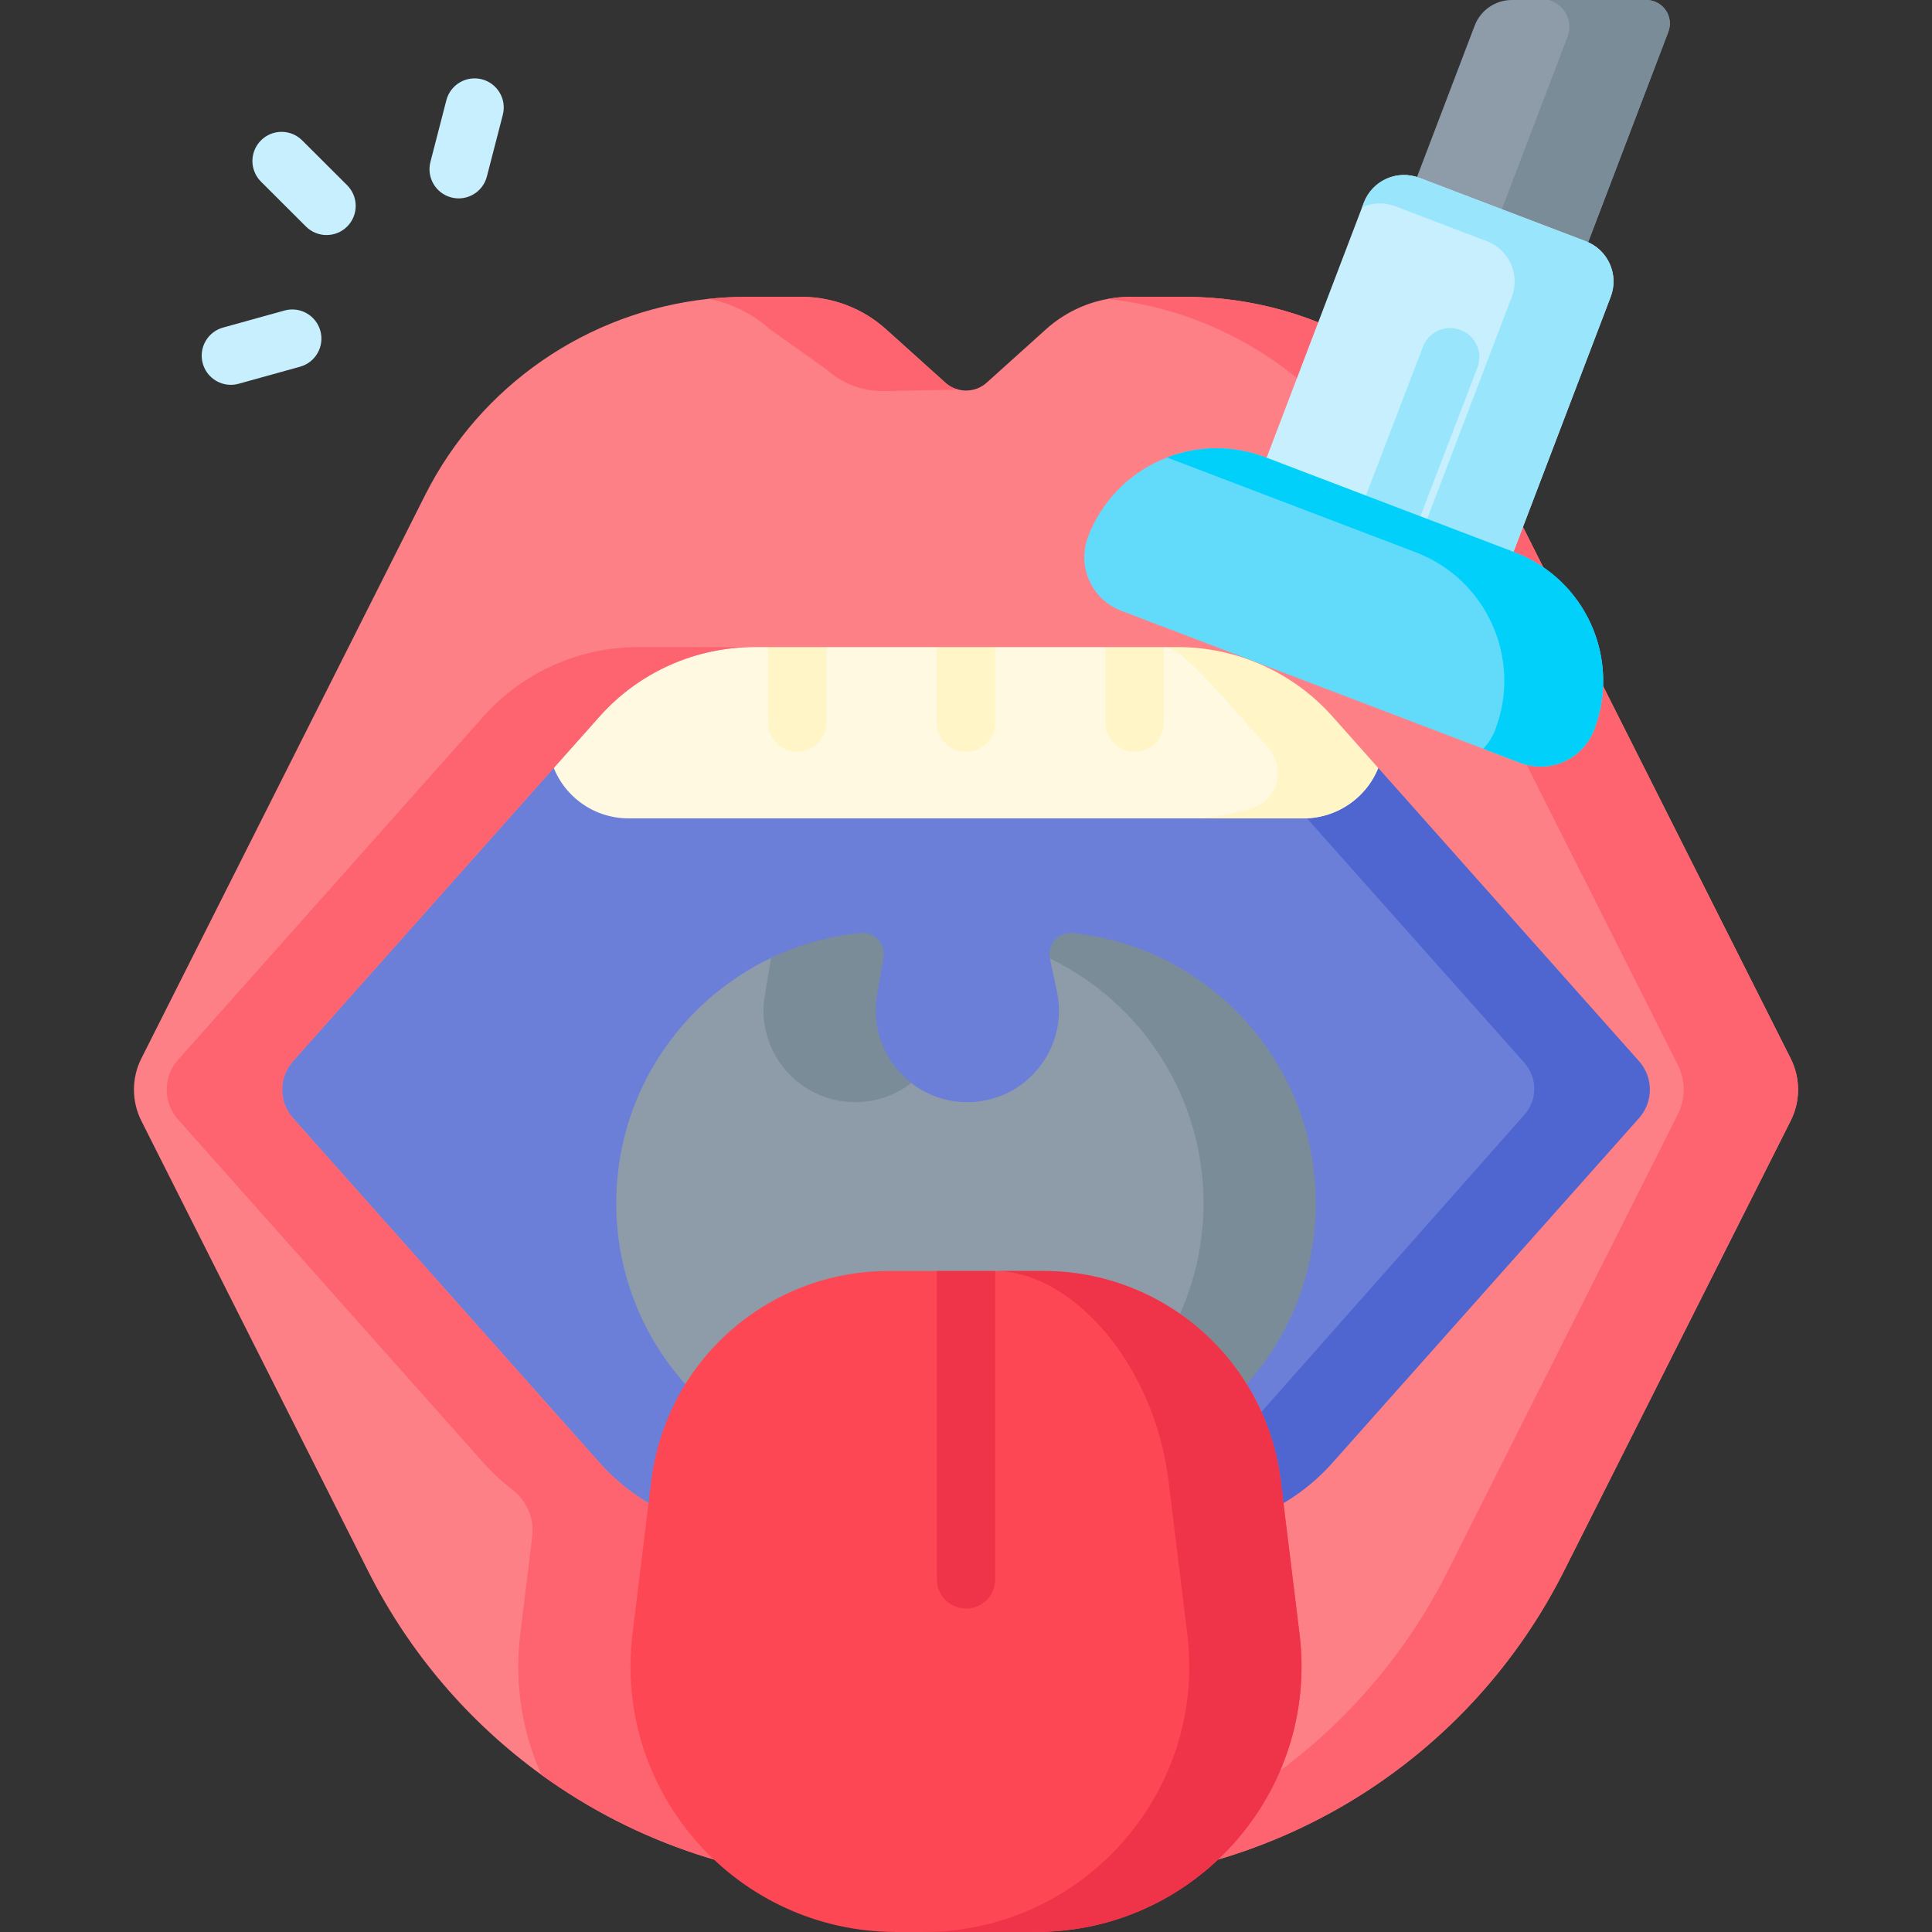 <svg id="Capa_1" enable-background="new 0 0 512 512" height="512" viewBox="0 0 512 512" width="512" xmlns="http://www.w3.org/2000/svg"><rect x="0" y="0" width="512" height="512" fill="#333333" stroke="none"/><g><path d="m441.073 288.77-96.692 144.205h-176.759l-21.417-31.936-75.276-112.269 71.382-110.301 20.737-32.039h188.039z" fill="#6c7fd8"/><path d="m351.087 146.43h-188.039l-20.738 32.039c8.108-4.533 17.328-6.985 26.816-6.985h112.218c15.679 0 30.607 6.696 41.022 18.409l81.608 91.761c3.487 3.921 3.494 9.83.016 13.759l-81.625 92.223c-10.415 11.713-25.342 18.42-41.022 18.42h-112.217c-8.004 0-15.813-1.751-22.922-5.017l21.417 31.936h176.759l96.693-144.205z" fill="#4f66d0"/><path d="m372.432 171.484-1.391 6.511-4.708 21.994c-2.05 9.55-10.302 16.452-19.986 16.864-.299.01-.597.021-.906.021h-178.88c-10.075 0-18.78-7.036-20.892-16.885l-6.099-28.505 116.431-13.588 59.318 6.923z" fill="#fff9e2"/><path d="m372.432 171.484-1.391 6.511-4.708 21.994c-2.05 9.55-10.302 16.452-19.986 16.864-.299.01-.597.021-.906.021h-29.741c4.698 0 15.495-1.535 19.059-4.162 4.677-3.441 5.182-10.271 1.319-14.608l-7.304-8.211c-10.415-11.713-16.669-18.409-20.32-18.413l6.865-6.661z" fill="#fff5c6"/><g><g><path d="m211.275 199.215c-4.268 0-7.726-3.459-7.726-7.726v-20.009c0-4.268 3.459-7.726 7.726-7.726s7.726 3.459 7.726 7.726v20.009c0 4.268-3.458 7.726-7.726 7.726z" fill="#fff5c6"/></g><g><path d="m256.001 199.215c-4.268 0-7.726-3.459-7.726-7.726v-20.009c0-4.268 3.459-7.726 7.726-7.726s7.726 3.459 7.726 7.726v20.009c.001 4.268-3.458 7.726-7.726 7.726z" fill="#fff5c6"/></g><g><path d="m300.728 199.215c-4.268 0-7.726-3.459-7.726-7.726v-20.009c0-4.268 3.459-7.726 7.726-7.726s7.726 3.459 7.726 7.726v20.009c0 4.268-3.459 7.726-7.726 7.726z" fill="#fff5c6"/></g></g><path d="m278.241 254.014 11.076.862c19.961 0 43.315 26.784 43.315 63.979 0 39.747-16.165 71.968-55.911 71.968h-41.44c-39.747 0-71.968-32.221-71.968-71.968 0-28.688 16.763-53.437 41.048-64.998l18.629 27.898 18.497 5.244c4.082 3.173 9.223 5.085 14.874 5.085 15.445 0 26.963-14.234 23.741-29.339z" fill="#8d9ca8"/><path d="m227.977 247.253c-8.38.846-16.334 3.133-23.615 6.603l-1.675 9.901c-2.507 14.815 8.91 28.326 23.935 28.326 5.662 0 10.793-1.918 14.866-5.086-6.77-5.264-10.625-13.998-9.061-23.24l1.694-10.012c.62-3.667-2.443-6.866-6.144-6.492z" fill="#7a8c98"/><path d="m278.241 254.014c24.089 11.635 40.708 36.296 40.708 64.841 0 39.747-32.221 71.968-71.968 71.968h29.74c39.747 0 71.968-32.221 71.968-71.968 0-37.195-28.217-67.8-64.413-71.576-3.771-.394-6.826 3.026-6.035 6.735z" fill="#7a8c98"/><path d="m474.534 280.498-75.193-149.304c-16.215-32.214-49.202-52.529-85.258-52.529h-14.494c-2.04 0-4.059.185-6.037.556-6.047 1.102-11.713 3.863-16.349 8.035l-15.71 14.144c-2.091 1.885-4.914 2.503-7.489 1.854h-.01c-1.257-.309-2.462-.927-3.482-1.854l-15.712-14.144c-6.15-5.532-14.124-8.592-22.386-8.592h-14.494c-3.451 0-6.861.185-10.24.546-31.966 3.451-60.348 22.849-75.018 51.983l-75.203 149.305c-2.617 5.202-2.617 11.342 0 16.545l60.121 119.366c10.982 21.799 26.847 40.136 45.895 53.93 25.126 18.203 55.764 28.526 87.967 28.526h49.119c1.762 0 3.523-.031 5.274-.093 54.538-1.916 103.914-33.378 128.587-82.363l60.111-119.377c2.628-5.202 2.628-11.332.001-16.534zm-40.178 15.823-81.219 91.315c-10.415 11.713-25.353 18.42-41.032 18.42h-112.207c-15.679 0-30.617-6.706-41.032-18.42l-11.26-12.661-69.96-78.654c-3.832-4.306-3.832-10.796 0-15.102l81.219-91.326c10.415-11.713 25.353-18.409 41.032-18.409h112.207c15.679 0 30.617 6.696 41.032 18.409l81.219 91.326c3.834 4.306 3.834 10.796.001 15.102z" fill="#fd8087"/><g fill="#fe646f"><path d="m253.993 103.255-19.975.402c-5.542 0-10.899-2.05-15.02-5.759l-14.969-10.642c-4.626-4.162-10.302-6.923-16.349-8.035v-.01c3.379-.361 6.789-.546 10.24-.546h14.495c8.262 0 16.236 3.06 22.386 8.592l15.71 14.144c1.019.927 2.225 1.545 3.482 1.854z"/><path d="m231.442 498.865c-32.203 0-62.841-10.322-87.967-28.526-5.058-11.281-7.222-24.075-5.594-37.365l3.162-25.785c.587-4.821-1.483-9.529-5.336-12.476-2.74-2.101-5.285-4.461-7.613-7.077l-80.921-90.975c-3.997-4.502-3.997-11.28 0-15.782l80.921-90.986c10.415-11.713 25.353-18.409 41.032-18.409h30.772c-15.679 0-30.617 6.696-41.032 18.409l-81.219 91.326c-3.832 4.306-3.832 10.796 0 15.102l69.96 78.654 11.26 12.661c10.415 11.713 25.353 18.42 41.032 18.42h22.601z"/><path d="m474.534 297.032-60.111 119.377c-24.673 48.985-74.05 80.447-128.587 82.363-1.751.062-3.513.093-5.274.093h-30.772c56.619 0 108.396-31.894 133.862-82.456l60.967-121.055c2.086-4.142 2.086-9.028 0-13.17l-76.049-150.992c-14.67-29.133-43.051-48.532-75.018-51.973 1.978-.371 3.997-.556 6.037-.556h14.494c36.056 0 69.043 20.315 85.258 52.529l75.193 149.304c2.627 5.204 2.627 11.334 0 16.536z"/></g><path d="m274.462 512h-36.922c-42.31 0-75.08-37.035-69.919-79.025l4.966-40.496c3.894-31.771 30.885-55.65 62.893-55.65h41.042c32.008 0 58.999 23.88 62.893 55.65l4.966 40.496c5.161 41.99-27.609 79.025-69.919 79.025z" fill="#fd4755"/><path d="m344.384 432.971-4.969-40.493c-3.899-31.774-30.883-55.65-62.895-55.65h-12.782c19.778 0 42.038 23.876 45.937 55.65l4.969 40.493c5.153 41.996-27.614 79.029-69.924 79.029h29.74c42.311 0 75.077-37.033 69.924-79.029z" fill="#ef3349"/><path d="m442.117 8.459-21.239 55.717-22.879-5.767-22.472-11.523 15.279-40.1c1.557-4.085 5.476-6.786 9.85-6.786h35.633c4.369 0 7.385 4.376 5.828 8.459z" fill="#8d9ca8"/><path d="m410.368 0c4.258 1.098 6.614 5.655 5.048 9.764l-17.417 45.69v2.956l22.879 5.767 21.239-55.717c1.557-4.084-1.459-8.46-5.828-8.46z" fill="#7a8c98"/><path d="m401.086 146.246-37.901-1.98-27.52-22.956 25.767-67.6c2.241-5.881 8.826-8.831 14.706-6.589l44.125 16.819c5.881 2.241 8.831 8.826 6.589 14.706z" fill="#c8effe"/><path d="m420.263 63.94-44.125-16.819c-5.881-2.241-12.465.708-14.706 6.589l-.46 1.207c2.669-1.207 5.801-1.393 8.755-.267l24.332 9.29c5.881 2.241 8.831 8.826 6.589 14.706l-22.443 58.879 4.68 7.77 18.2.951 25.767-67.6c2.242-5.88-.708-12.464-6.589-14.706z" fill="#99e6fc"/><g><path d="m369.19 141.818c-.919 0-1.855-.165-2.765-.514-3.985-1.528-5.976-5.997-4.448-9.981l15.126-39.435c1.528-3.984 5.998-5.977 9.981-4.448 3.985 1.528 5.976 5.997 4.448 9.981l-15.126 39.435c-1.178 3.075-4.108 4.962-7.216 4.962z" fill="#99e6fc"/></g><path d="m401.403 146.368-66.055-25.178c-18.797-7.165-39.844 2.265-47.009 21.063-2.987 7.837.944 16.612 8.782 19.6l105.745 40.306c7.837 2.987 16.612-.944 19.6-8.782 7.165-18.798-2.265-39.845-21.063-47.009z" fill="#62dbfb"/><path d="m401.403 146.367-66.055-25.178c-8.745-3.333-17.975-3.071-26.07.051l65.921 25.127c18.797 7.165 28.227 28.212 21.063 47.009-.739 1.939-1.835 3.637-3.18 5.052l9.785 3.73c7.837 2.987 16.612-.944 19.6-8.782 7.164-18.797-2.266-39.844-21.064-47.009z" fill="#01d0fb"/><g><path d="m263.738 336.828v81.735c0 4.275-3.461 7.726-7.726 7.726s-7.726-3.451-7.726-7.726v-81.735z" fill="#ef3349"/></g><g fill="#c8effe"><path d="m127.703 21.014c-4.129-1.062-8.345 1.418-9.413 5.548l-4.224 16.352c-1.067 4.132 1.417 8.346 5.548 9.413.648.167 1.298.247 1.938.247 3.439 0 6.575-2.313 7.476-5.796l4.224-16.352c1.066-4.13-1.418-8.345-5.549-9.412z"/><path d="m80.079 37.2c-3.02-3.014-7.912-3.01-10.927.011-3.014 3.021-3.009 7.912.011 10.927l11.92 11.894c1.508 1.505 3.483 2.258 5.458 2.258 1.98 0 3.96-.757 5.469-2.269 3.014-3.021 3.009-7.912-.011-10.927z"/><path d="m75.386 82.293-16.274 4.517c-4.112 1.141-6.52 5.399-5.378 9.511.95 3.421 4.055 5.662 7.441 5.662.684 0 1.379-.092 2.07-.284l16.274-4.517c4.112-1.141 6.52-5.399 5.378-9.511s-5.401-6.522-9.511-5.378z"/></g></g></svg>